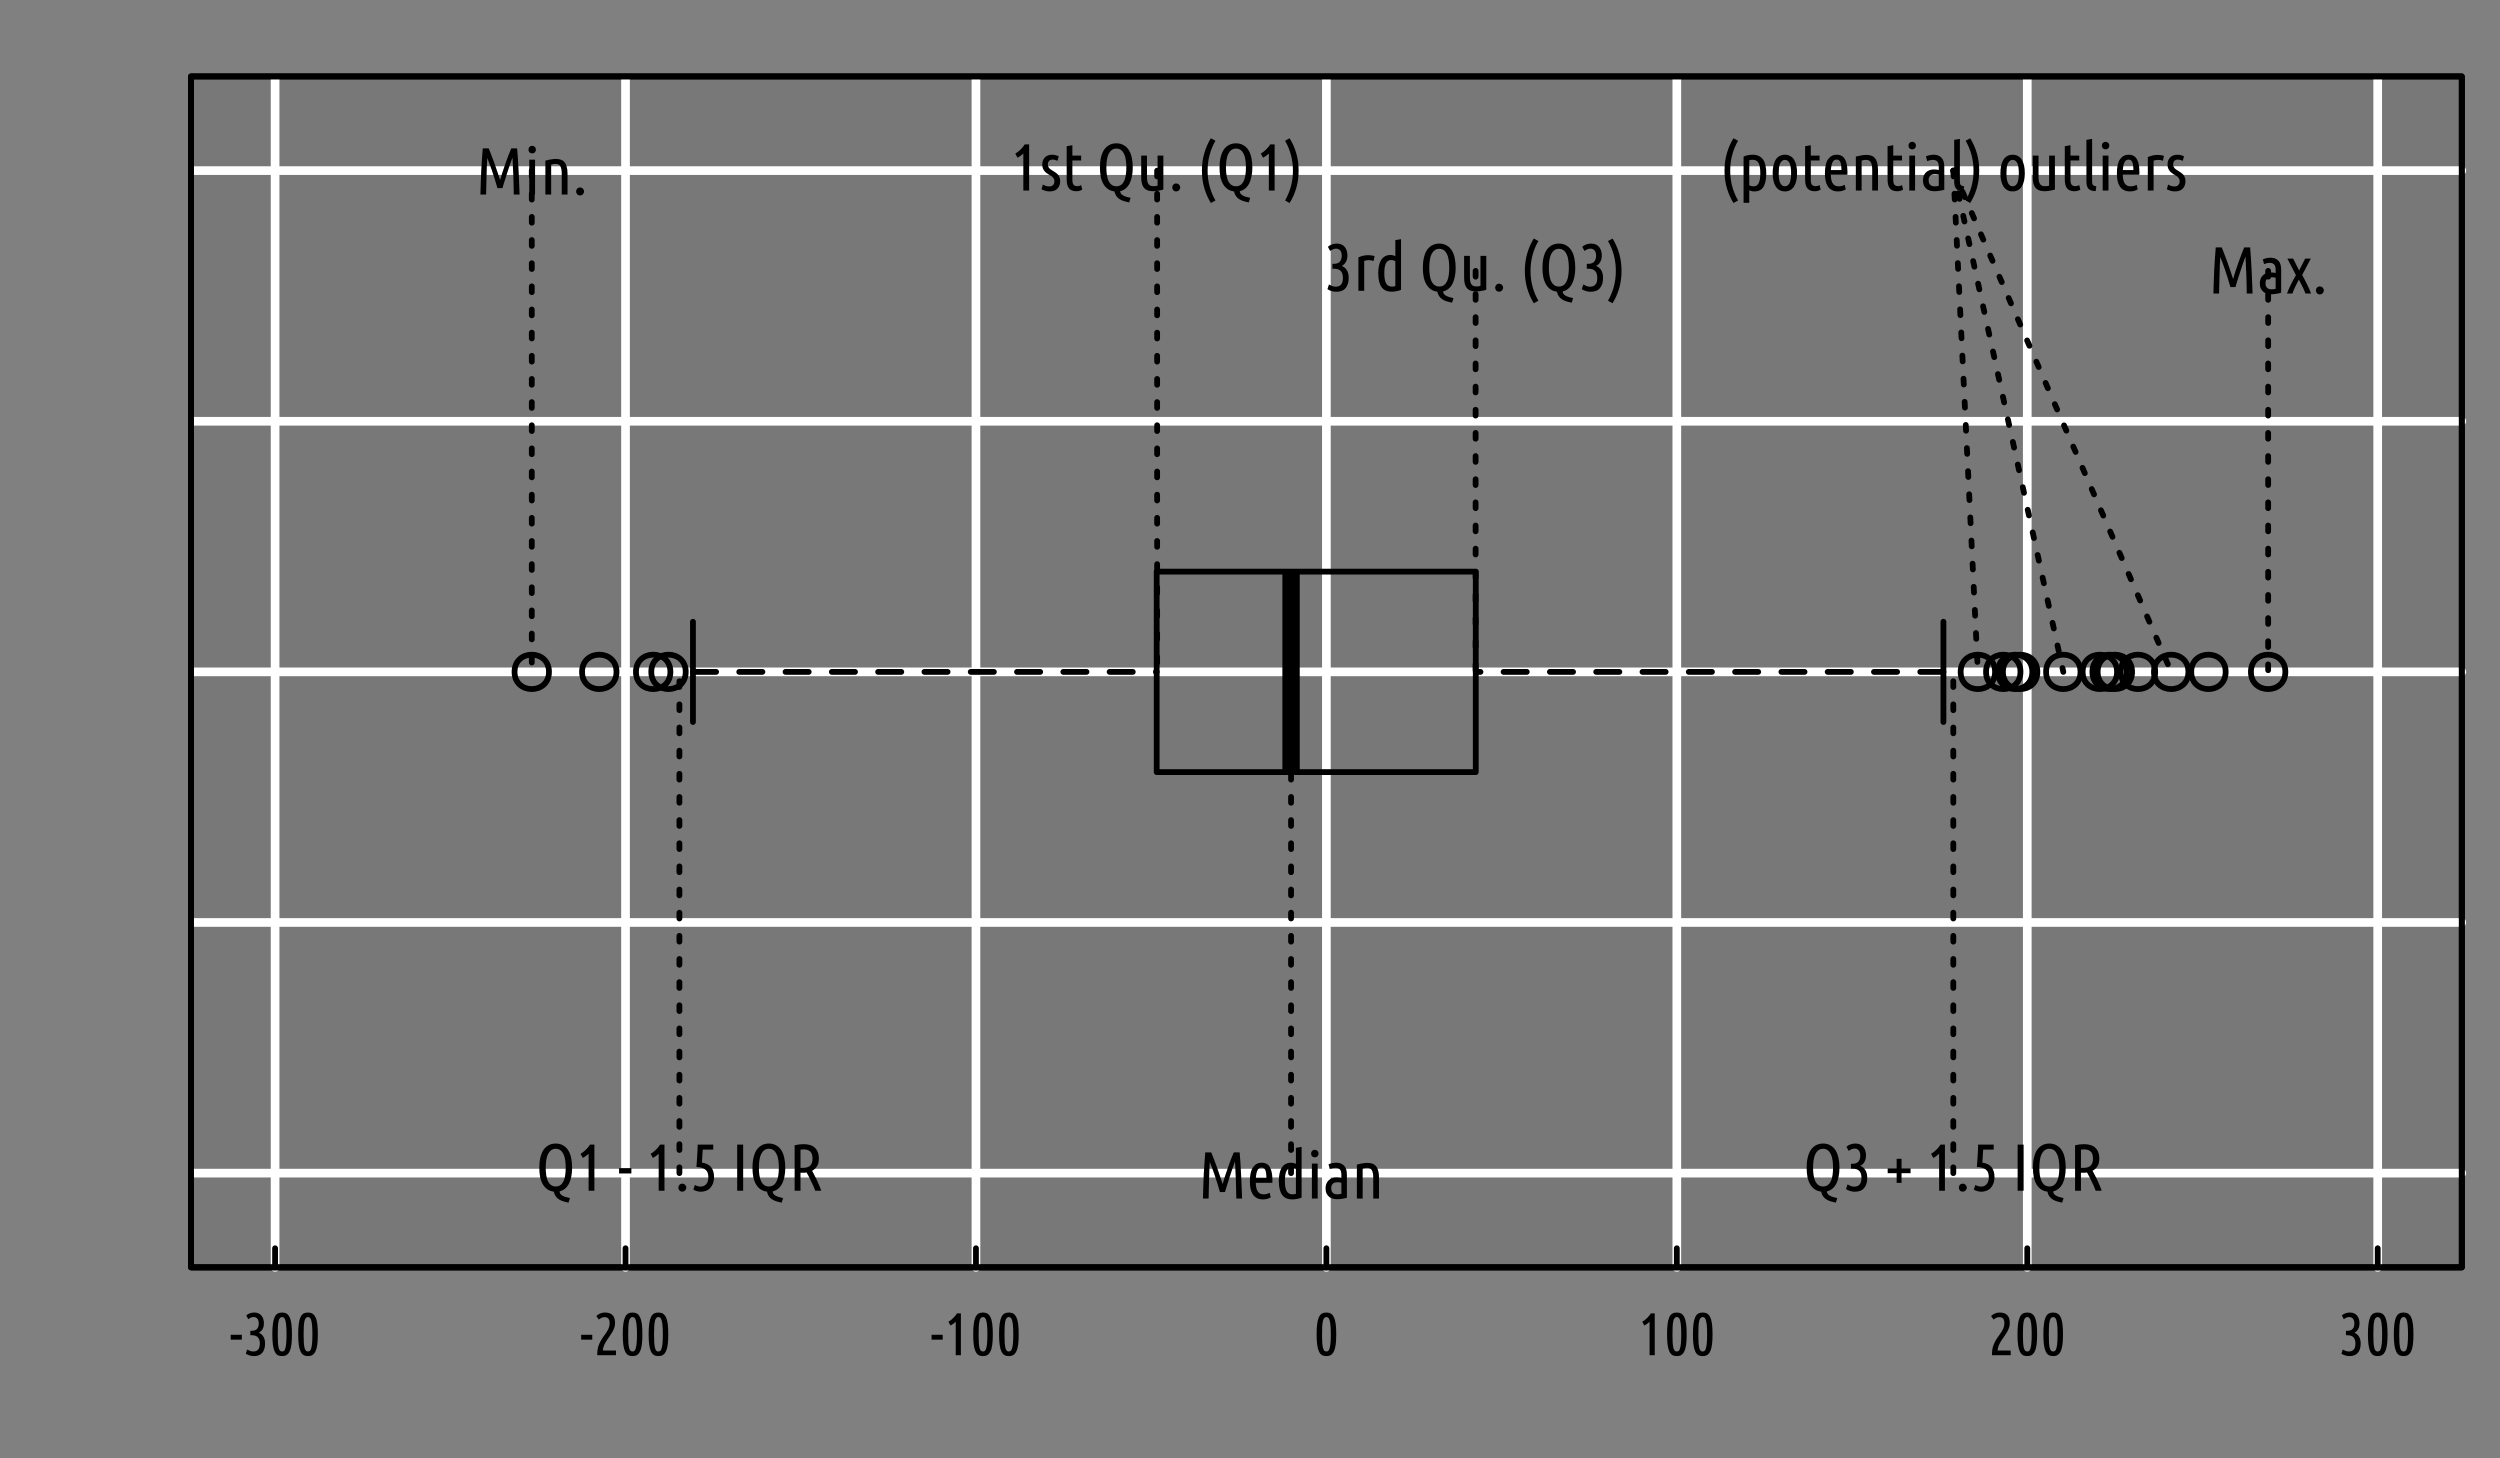 <?xml version="1.0" encoding="UTF-8"?>
<svg xmlns="http://www.w3.org/2000/svg" xmlns:xlink="http://www.w3.org/1999/xlink" width="432pt" height="252pt" viewBox="0 0 432 252" version="1.1">
<rect x="0" y="0" width="432" height="252" fill="#808080" stroke="none"/>
<defs>
<g>
<symbol overflow="visible" id="glyph0-0">
<path style="stroke:none;" d="M 0.516 0 L 0.516 -7.812 L 4.688 -7.812 L 4.688 0 Z M 4.156 -0.516 L 4.156 -7.281 L 1.047 -7.281 L 1.047 -0.516 Z M 4.156 -0.516 "/>
</symbol>
<symbol overflow="visible" id="glyph0-1">
<path style="stroke:none;" d="M 0.25 -3.531 L 2.172 -3.531 L 2.172 -2.688 L 0.25 -2.688 Z M 0.25 -3.531 "/>
</symbol>
<symbol overflow="visible" id="glyph0-2">
<path style="stroke:none;" d="M 2.672 -3.875 C 3.016 -3.75 3.281 -3.531 3.469 -3.219 C 3.664 -2.906 3.766 -2.5 3.766 -2 C 3.766 -1.332 3.602 -0.805 3.281 -0.422 C 2.957 -0.035 2.473 0.156 1.828 0.156 C 1.566 0.156 1.312 0.113 1.062 0.031 C 0.82 -0.039 0.613 -0.141 0.438 -0.266 L 0.672 -0.984 C 0.836 -0.891 1.008 -0.805 1.188 -0.734 C 1.363 -0.672 1.547 -0.641 1.734 -0.641 C 2.086 -0.641 2.363 -0.75 2.562 -0.969 C 2.758 -1.188 2.859 -1.535 2.859 -2.016 C 2.859 -2.484 2.75 -2.836 2.531 -3.078 C 2.312 -3.328 1.961 -3.453 1.484 -3.453 L 1.219 -3.453 L 1.219 -4.219 L 1.453 -4.219 C 1.867 -4.219 2.176 -4.328 2.375 -4.547 C 2.57 -4.766 2.672 -5.07 2.672 -5.469 C 2.672 -5.844 2.594 -6.125 2.438 -6.312 C 2.281 -6.5 2.066 -6.594 1.797 -6.594 C 1.617 -6.594 1.445 -6.555 1.281 -6.484 C 1.125 -6.41 0.984 -6.32 0.859 -6.219 L 0.516 -6.875 C 0.691 -7.039 0.898 -7.164 1.141 -7.25 C 1.391 -7.332 1.641 -7.375 1.891 -7.375 C 2.422 -7.375 2.832 -7.203 3.125 -6.859 C 3.414 -6.523 3.562 -6.078 3.562 -5.516 C 3.562 -5.117 3.484 -4.781 3.328 -4.5 C 3.172 -4.227 2.953 -4.02 2.672 -3.875 Z M 2.672 -3.875 "/>
</symbol>
<symbol overflow="visible" id="glyph0-3">
<path style="stroke:none;" d="M 0.547 -3.609 C 0.547 -4.316 0.578 -4.91 0.641 -5.391 C 0.703 -5.879 0.801 -6.27 0.938 -6.562 C 1.07 -6.852 1.242 -7.062 1.453 -7.188 C 1.672 -7.312 1.93 -7.375 2.234 -7.375 C 2.535 -7.375 2.789 -7.312 3 -7.188 C 3.219 -7.062 3.395 -6.852 3.531 -6.562 C 3.676 -6.27 3.781 -5.879 3.844 -5.391 C 3.906 -4.91 3.938 -4.316 3.938 -3.609 C 3.938 -2.898 3.906 -2.305 3.844 -1.828 C 3.781 -1.348 3.676 -0.961 3.531 -0.672 C 3.395 -0.379 3.219 -0.164 3 -0.031 C 2.789 0.094 2.535 0.156 2.234 0.156 C 1.93 0.156 1.672 0.094 1.453 -0.031 C 1.242 -0.164 1.07 -0.379 0.938 -0.672 C 0.801 -0.961 0.703 -1.348 0.641 -1.828 C 0.578 -2.305 0.547 -2.898 0.547 -3.609 Z M 3 -3.609 C 3 -4.18 2.984 -4.656 2.953 -5.031 C 2.922 -5.414 2.875 -5.723 2.812 -5.953 C 2.758 -6.18 2.688 -6.344 2.594 -6.438 C 2.5 -6.539 2.379 -6.594 2.234 -6.594 C 2.098 -6.594 1.977 -6.539 1.875 -6.438 C 1.781 -6.344 1.703 -6.18 1.641 -5.953 C 1.586 -5.723 1.547 -5.414 1.516 -5.031 C 1.492 -4.656 1.484 -4.18 1.484 -3.609 C 1.484 -3.035 1.492 -2.555 1.516 -2.172 C 1.547 -1.797 1.586 -1.492 1.641 -1.266 C 1.703 -1.035 1.781 -0.875 1.875 -0.781 C 1.977 -0.688 2.098 -0.641 2.234 -0.641 C 2.379 -0.641 2.5 -0.688 2.594 -0.781 C 2.688 -0.875 2.758 -1.035 2.812 -1.266 C 2.875 -1.492 2.922 -1.797 2.953 -2.172 C 2.984 -2.555 3 -3.035 3 -3.609 Z M 3 -3.609 "/>
</symbol>
<symbol overflow="visible" id="glyph0-4">
<path style="stroke:none;" d="M 0.453 -6.766 C 0.867 -7.172 1.367 -7.375 1.953 -7.375 C 2.516 -7.375 2.941 -7.227 3.234 -6.938 C 3.535 -6.645 3.688 -6.188 3.688 -5.562 C 3.688 -5.27 3.641 -4.988 3.547 -4.719 C 3.453 -4.457 3.332 -4.203 3.188 -3.953 C 3.039 -3.711 2.879 -3.469 2.703 -3.219 C 2.535 -2.977 2.367 -2.734 2.203 -2.484 C 2.047 -2.234 1.906 -1.969 1.781 -1.688 C 1.664 -1.414 1.598 -1.125 1.578 -0.812 L 3.844 -0.812 L 3.844 0 L 0.609 0 L 0.609 -0.203 C 0.609 -0.66 0.66 -1.07 0.766 -1.438 C 0.879 -1.801 1.016 -2.125 1.172 -2.406 C 1.328 -2.695 1.5 -2.969 1.688 -3.219 C 1.875 -3.469 2.047 -3.711 2.203 -3.953 C 2.359 -4.191 2.488 -4.438 2.594 -4.688 C 2.695 -4.945 2.75 -5.227 2.75 -5.531 C 2.75 -5.906 2.676 -6.172 2.531 -6.328 C 2.395 -6.492 2.18 -6.578 1.891 -6.578 C 1.68 -6.578 1.492 -6.535 1.328 -6.453 C 1.172 -6.379 1.023 -6.281 0.891 -6.156 Z M 0.453 -6.766 "/>
</symbol>
<symbol overflow="visible" id="glyph0-5">
<path style="stroke:none;" d="M 0.734 -5.781 C 0.859 -5.852 0.992 -5.941 1.141 -6.047 C 1.285 -6.16 1.422 -6.281 1.547 -6.406 C 1.68 -6.539 1.805 -6.676 1.922 -6.812 C 2.035 -6.945 2.129 -7.082 2.203 -7.219 L 2.891 -7.219 L 2.891 0 L 2 0 L 2 -5.797 C 1.883 -5.672 1.75 -5.551 1.594 -5.438 C 1.438 -5.332 1.27 -5.227 1.094 -5.125 Z M 0.734 -5.781 "/>
</symbol>
<symbol overflow="visible" id="glyph1-0">
<path style="stroke:none;" d="M 0.578 0 L 0.578 -8.625 L 5.172 -8.625 L 5.172 0 Z M 4.594 -0.578 L 4.594 -8.047 L 1.156 -8.047 L 1.156 -0.578 Z M 4.594 -0.578 "/>
</symbol>
<symbol overflow="visible" id="glyph1-1">
<path style="stroke:none;" d="M 3.734 -1.109 C 3.578 -1.66 3.422 -2.188 3.266 -2.688 C 3.109 -3.195 2.953 -3.676 2.797 -4.125 C 2.648 -4.57 2.504 -4.977 2.359 -5.344 C 2.223 -5.719 2.098 -6.039 1.984 -6.312 C 1.953 -5.875 1.926 -5.391 1.906 -4.859 C 1.895 -4.336 1.879 -3.801 1.859 -3.25 C 1.836 -2.695 1.82 -2.145 1.812 -1.594 C 1.801 -1.039 1.789 -0.508 1.781 0 L 0.797 0 C 0.816 -0.688 0.836 -1.379 0.859 -2.078 C 0.879 -2.785 0.906 -3.477 0.938 -4.156 C 0.977 -4.832 1.02 -5.492 1.062 -6.141 C 1.102 -6.785 1.148 -7.395 1.203 -7.969 L 2.234 -7.969 C 2.367 -7.633 2.523 -7.238 2.703 -6.781 C 2.879 -6.332 3.055 -5.859 3.234 -5.359 C 3.41 -4.859 3.582 -4.359 3.75 -3.859 C 3.926 -3.359 4.078 -2.906 4.203 -2.5 C 4.316 -2.906 4.453 -3.359 4.609 -3.859 C 4.773 -4.359 4.945 -4.859 5.125 -5.359 C 5.301 -5.859 5.473 -6.332 5.641 -6.781 C 5.816 -7.238 5.977 -7.633 6.125 -7.969 L 7.141 -7.969 C 7.191 -7.395 7.238 -6.785 7.281 -6.141 C 7.32 -5.492 7.359 -4.832 7.391 -4.156 C 7.43 -3.477 7.461 -2.785 7.484 -2.078 C 7.504 -1.379 7.531 -0.688 7.562 0 L 6.562 0 C 6.551 -0.508 6.539 -1.039 6.531 -1.594 C 6.52 -2.156 6.504 -2.719 6.484 -3.281 C 6.461 -3.844 6.438 -4.391 6.406 -4.922 C 6.383 -5.461 6.363 -5.953 6.344 -6.391 C 6.27 -6.203 6.18 -5.961 6.078 -5.672 C 5.973 -5.391 5.863 -5.078 5.75 -4.734 C 5.645 -4.398 5.531 -4.051 5.406 -3.688 C 5.289 -3.332 5.18 -2.988 5.078 -2.656 C 4.973 -2.332 4.879 -2.035 4.797 -1.766 C 4.723 -1.492 4.66 -1.273 4.609 -1.109 Z M 3.734 -1.109 "/>
</symbol>
<symbol overflow="visible" id="glyph1-2">
<path style="stroke:none;" d="M 1.578 -2.719 C 1.586 -2.426 1.613 -2.16 1.656 -1.922 C 1.695 -1.68 1.77 -1.473 1.875 -1.297 C 1.977 -1.117 2.113 -0.977 2.281 -0.875 C 2.457 -0.77 2.68 -0.719 2.953 -0.719 C 3.172 -0.719 3.375 -0.75 3.562 -0.812 C 3.758 -0.883 3.898 -0.941 3.984 -0.984 L 4.156 -0.203 C 4.062 -0.129 3.895 -0.051 3.656 0.031 C 3.426 0.113 3.148 0.156 2.828 0.156 C 2.41 0.156 2.055 0.078 1.766 -0.078 C 1.473 -0.234 1.238 -0.445 1.062 -0.719 C 0.883 -1 0.754 -1.328 0.672 -1.703 C 0.598 -2.086 0.562 -2.516 0.562 -2.984 C 0.562 -4.086 0.742 -4.895 1.109 -5.406 C 1.484 -5.926 1.973 -6.188 2.578 -6.188 C 3.254 -6.188 3.734 -5.926 4.016 -5.406 C 4.305 -4.895 4.453 -4.176 4.453 -3.25 C 4.453 -3.164 4.453 -3.078 4.453 -2.984 C 4.453 -2.898 4.445 -2.812 4.438 -2.719 Z M 2.578 -5.344 C 2.242 -5.344 2.004 -5.176 1.859 -4.844 C 1.711 -4.52 1.625 -4.082 1.594 -3.531 L 3.422 -3.531 C 3.422 -4.094 3.363 -4.535 3.25 -4.859 C 3.133 -5.18 2.91 -5.344 2.578 -5.344 Z M 2.578 -5.344 "/>
</symbol>
<symbol overflow="visible" id="glyph1-3">
<path style="stroke:none;" d="M 3.5 -5.125 C 3.27 -5.25 3.031 -5.312 2.781 -5.312 C 2.594 -5.312 2.426 -5.27 2.281 -5.188 C 2.133 -5.113 2.008 -4.988 1.906 -4.812 C 1.801 -4.633 1.723 -4.398 1.672 -4.109 C 1.617 -3.828 1.594 -3.469 1.594 -3.031 C 1.594 -2.207 1.703 -1.613 1.922 -1.25 C 2.141 -0.895 2.469 -0.719 2.906 -0.719 C 2.988 -0.719 3.078 -0.723 3.172 -0.734 C 3.273 -0.754 3.383 -0.781 3.5 -0.812 Z M 3.5 -8.75 L 4.484 -8.922 L 4.484 -0.156 C 4.266 -0.062 4.016 0.008 3.734 0.062 C 3.461 0.125 3.188 0.156 2.906 0.156 C 2.082 0.156 1.484 -0.109 1.109 -0.641 C 0.734 -1.172 0.547 -1.969 0.547 -3.031 C 0.547 -3.52 0.586 -3.957 0.672 -4.344 C 0.754 -4.727 0.879 -5.055 1.047 -5.328 C 1.223 -5.598 1.441 -5.805 1.703 -5.953 C 1.973 -6.109 2.297 -6.188 2.672 -6.188 C 2.848 -6.188 3 -6.164 3.125 -6.125 C 3.25 -6.094 3.375 -6.047 3.5 -5.984 Z M 3.5 -8.75 "/>
</symbol>
<symbol overflow="visible" id="glyph1-4">
<path style="stroke:none;" d="M 1.891 0 L 0.891 0 L 0.891 -6.031 L 1.891 -6.031 Z M 1.391 -7.109 C 1.211 -7.109 1.062 -7.164 0.938 -7.281 C 0.812 -7.406 0.75 -7.566 0.75 -7.766 C 0.75 -7.961 0.812 -8.117 0.938 -8.234 C 1.062 -8.359 1.211 -8.422 1.391 -8.422 C 1.566 -8.422 1.719 -8.359 1.844 -8.234 C 1.969 -8.117 2.031 -7.961 2.031 -7.766 C 2.031 -7.566 1.969 -7.406 1.844 -7.281 C 1.719 -7.164 1.566 -7.109 1.391 -7.109 Z M 1.391 -7.109 "/>
</symbol>
<symbol overflow="visible" id="glyph1-5">
<path style="stroke:none;" d="M 0.984 -5.906 C 1.18 -5.988 1.391 -6.055 1.609 -6.109 C 1.836 -6.16 2.082 -6.188 2.344 -6.188 C 2.883 -6.188 3.32 -6.02 3.656 -5.688 C 3.988 -5.352 4.156 -4.832 4.156 -4.125 L 4.156 -0.125 C 3.883 -0.051 3.602 0.004 3.312 0.047 C 3.031 0.098 2.75 0.125 2.469 0.125 C 2.195 0.125 1.938 0.086 1.688 0.016 C 1.445 -0.047 1.238 -0.156 1.062 -0.312 C 0.883 -0.469 0.738 -0.66 0.625 -0.891 C 0.52 -1.117 0.469 -1.406 0.469 -1.75 C 0.469 -2.062 0.516 -2.332 0.609 -2.562 C 0.711 -2.801 0.848 -3 1.016 -3.156 C 1.18 -3.312 1.379 -3.43 1.609 -3.516 C 1.836 -3.598 2.086 -3.641 2.359 -3.641 C 2.609 -3.641 2.891 -3.609 3.203 -3.547 L 3.203 -4.094 C 3.203 -4.539 3.113 -4.852 2.938 -5.031 C 2.758 -5.207 2.516 -5.297 2.203 -5.297 C 2.023 -5.297 1.852 -5.273 1.688 -5.234 C 1.531 -5.203 1.367 -5.148 1.203 -5.078 Z M 1.453 -1.766 C 1.453 -1.41 1.547 -1.145 1.734 -0.969 C 1.922 -0.801 2.18 -0.719 2.516 -0.719 C 2.723 -0.719 2.953 -0.75 3.203 -0.812 L 3.203 -2.719 C 2.973 -2.781 2.742 -2.812 2.516 -2.812 C 2.367 -2.812 2.227 -2.797 2.094 -2.766 C 1.969 -2.734 1.859 -2.676 1.766 -2.594 C 1.672 -2.508 1.594 -2.398 1.531 -2.266 C 1.477 -2.129 1.453 -1.961 1.453 -1.766 Z M 1.453 -1.766 "/>
</symbol>
<symbol overflow="visible" id="glyph1-6">
<path style="stroke:none;" d="M 0.891 -5.859 C 1.18 -5.941 1.488 -6.008 1.812 -6.062 C 2.145 -6.125 2.445 -6.156 2.719 -6.156 C 3.02 -6.156 3.289 -6.113 3.531 -6.031 C 3.781 -5.957 3.988 -5.82 4.156 -5.625 C 4.332 -5.438 4.469 -5.18 4.562 -4.859 C 4.664 -4.535 4.719 -4.129 4.719 -3.641 L 4.719 0 L 3.719 0 L 3.719 -3.562 C 3.719 -4.164 3.641 -4.602 3.484 -4.875 C 3.336 -5.156 3.055 -5.297 2.641 -5.297 C 2.41 -5.297 2.16 -5.254 1.891 -5.172 L 1.891 0 L 0.891 0 Z M 0.891 -5.859 "/>
</symbol>
<symbol overflow="visible" id="glyph1-7">
<path style="stroke:none;" d="M 0.812 -6.375 C 0.957 -6.469 1.109 -6.57 1.266 -6.688 C 1.422 -6.812 1.57 -6.941 1.719 -7.078 C 1.863 -7.223 2 -7.367 2.125 -7.516 C 2.25 -7.672 2.352 -7.82 2.438 -7.969 L 3.203 -7.969 L 3.203 0 L 2.203 0 L 2.203 -6.406 C 2.078 -6.27 1.926 -6.141 1.75 -6.016 C 1.582 -5.891 1.398 -5.773 1.203 -5.672 Z M 0.812 -6.375 "/>
</symbol>
<symbol overflow="visible" id="glyph1-8">
<path style="stroke:none;" d="M 1.734 -0.703 C 2.023 -0.703 2.242 -0.785 2.391 -0.953 C 2.547 -1.117 2.625 -1.332 2.625 -1.594 C 2.625 -1.758 2.594 -1.898 2.531 -2.016 C 2.469 -2.141 2.383 -2.25 2.281 -2.344 C 2.188 -2.438 2.07 -2.52 1.938 -2.594 C 1.812 -2.664 1.68 -2.742 1.547 -2.828 C 1.422 -2.898 1.297 -2.988 1.172 -3.094 C 1.047 -3.195 0.938 -3.316 0.844 -3.453 C 0.75 -3.586 0.672 -3.738 0.609 -3.906 C 0.555 -4.082 0.531 -4.285 0.531 -4.516 C 0.531 -5.016 0.68 -5.414 0.984 -5.719 C 1.297 -6.031 1.719 -6.188 2.25 -6.188 C 2.477 -6.188 2.691 -6.156 2.891 -6.094 C 3.086 -6.039 3.25 -5.977 3.375 -5.906 L 3.156 -5.125 C 3.02 -5.195 2.883 -5.25 2.75 -5.281 C 2.613 -5.32 2.461 -5.344 2.297 -5.344 C 2.055 -5.344 1.863 -5.27 1.719 -5.125 C 1.57 -4.988 1.5 -4.785 1.5 -4.516 C 1.5 -4.367 1.523 -4.238 1.578 -4.125 C 1.629 -4.008 1.695 -3.906 1.781 -3.812 C 1.875 -3.727 1.973 -3.648 2.078 -3.578 C 2.191 -3.504 2.312 -3.43 2.438 -3.359 C 2.582 -3.273 2.723 -3.18 2.859 -3.078 C 3.004 -2.984 3.133 -2.867 3.25 -2.734 C 3.363 -2.598 3.453 -2.438 3.516 -2.25 C 3.586 -2.07 3.625 -1.859 3.625 -1.609 C 3.625 -1.078 3.469 -0.648 3.156 -0.328 C 2.844 -0.004 2.391 0.156 1.797 0.156 C 1.484 0.156 1.203 0.109 0.953 0.016 C 0.711 -0.066 0.531 -0.141 0.406 -0.203 L 0.625 -1.031 C 0.738 -0.969 0.891 -0.895 1.078 -0.812 C 1.273 -0.738 1.492 -0.703 1.734 -0.703 Z M 1.734 -0.703 "/>
</symbol>
<symbol overflow="visible" id="glyph1-9">
<path style="stroke:none;" d="M 1.812 -6.031 L 3.328 -6.031 L 3.328 -5.188 L 1.812 -5.188 L 1.812 -1.859 C 1.812 -1.441 1.883 -1.148 2.031 -0.984 C 2.188 -0.828 2.391 -0.75 2.641 -0.75 C 2.773 -0.75 2.898 -0.766 3.016 -0.797 C 3.141 -0.836 3.242 -0.883 3.328 -0.938 L 3.516 -0.156 C 3.203 0.031 2.867 0.125 2.516 0.125 C 1.953 0.125 1.531 -0.031 1.25 -0.344 C 0.969 -0.664 0.828 -1.195 0.828 -1.938 L 0.828 -7.656 L 1.812 -7.828 Z M 1.812 -6.031 "/>
</symbol>
<symbol overflow="visible" id="glyph1-10">
<path style="stroke:none;" d=""/>
</symbol>
<symbol overflow="visible" id="glyph1-11">
<path style="stroke:none;" d="M 6.312 -3.984 C 6.312 -3.43 6.266 -2.926 6.172 -2.469 C 6.086 -2.008 5.957 -1.602 5.781 -1.25 C 5.602 -0.895 5.375 -0.598 5.094 -0.359 C 4.82 -0.129 4.504 0.023 4.141 0.109 C 4.148 0.43 4.32 0.68 4.656 0.859 C 4.988 1.035 5.414 1.172 5.938 1.266 L 5.688 2.062 C 5.383 2 5.094 1.926 4.812 1.844 C 4.531 1.758 4.273 1.645 4.047 1.5 C 3.828 1.363 3.641 1.188 3.484 0.969 C 3.328 0.758 3.211 0.488 3.141 0.156 C 2.711 0.102 2.344 -0.031 2.031 -0.25 C 1.719 -0.469 1.457 -0.754 1.25 -1.109 C 1.039 -1.473 0.883 -1.895 0.781 -2.375 C 0.688 -2.863 0.641 -3.398 0.641 -3.984 C 0.641 -4.598 0.695 -5.16 0.812 -5.672 C 0.926 -6.191 1.098 -6.633 1.328 -7 C 1.566 -7.363 1.863 -7.645 2.219 -7.844 C 2.582 -8.051 3.004 -8.156 3.484 -8.156 C 3.961 -8.156 4.379 -8.051 4.734 -7.844 C 5.098 -7.645 5.395 -7.363 5.625 -7 C 5.863 -6.633 6.035 -6.191 6.141 -5.672 C 6.254 -5.16 6.312 -4.598 6.312 -3.984 Z M 5.203 -3.984 C 5.203 -4.461 5.172 -4.898 5.109 -5.297 C 5.055 -5.703 4.957 -6.047 4.812 -6.328 C 4.676 -6.617 4.5 -6.844 4.281 -7 C 4.062 -7.164 3.797 -7.25 3.484 -7.25 C 3.172 -7.25 2.906 -7.164 2.688 -7 C 2.469 -6.844 2.285 -6.617 2.141 -6.328 C 2.004 -6.047 1.906 -5.703 1.844 -5.297 C 1.781 -4.898 1.75 -4.461 1.75 -3.984 C 1.75 -3.492 1.781 -3.051 1.844 -2.656 C 1.906 -2.258 2.004 -1.914 2.141 -1.625 C 2.285 -1.344 2.469 -1.125 2.688 -0.969 C 2.906 -0.812 3.172 -0.734 3.484 -0.734 C 3.797 -0.734 4.062 -0.812 4.281 -0.969 C 4.5 -1.125 4.676 -1.344 4.812 -1.625 C 4.957 -1.914 5.055 -2.258 5.109 -2.656 C 5.172 -3.051 5.203 -3.492 5.203 -3.984 Z M 5.203 -3.984 "/>
</symbol>
<symbol overflow="visible" id="glyph1-12">
<path style="stroke:none;" d="M 4.641 -0.172 C 4.535 -0.129 4.41 -0.094 4.266 -0.062 C 4.129 -0.031 3.984 -0.004 3.828 0.016 C 3.672 0.047 3.508 0.07 3.344 0.094 C 3.188 0.113 3.047 0.125 2.922 0.125 C 2.609 0.125 2.32 0.086 2.062 0.016 C 1.801 -0.055 1.578 -0.18 1.391 -0.359 C 1.203 -0.547 1.055 -0.797 0.953 -1.109 C 0.859 -1.43 0.812 -1.836 0.812 -2.328 L 0.812 -6.031 L 1.812 -6.031 L 1.812 -2.359 C 1.812 -1.766 1.898 -1.348 2.078 -1.109 C 2.254 -0.867 2.523 -0.75 2.891 -0.75 C 3.016 -0.75 3.141 -0.754 3.266 -0.766 C 3.391 -0.773 3.516 -0.801 3.641 -0.844 L 3.641 -6.031 L 4.641 -6.031 Z M 4.641 -0.172 "/>
</symbol>
<symbol overflow="visible" id="glyph1-13">
<path style="stroke:none;" d="M 2.031 -0.531 C 2.031 -0.352 1.961 -0.191 1.828 -0.047 C 1.703 0.086 1.535 0.156 1.328 0.156 C 1.129 0.156 0.969 0.086 0.844 -0.047 C 0.719 -0.191 0.656 -0.352 0.656 -0.531 C 0.656 -0.719 0.719 -0.879 0.844 -1.016 C 0.969 -1.148 1.129 -1.219 1.328 -1.219 C 1.535 -1.219 1.703 -1.148 1.828 -1.016 C 1.961 -0.879 2.031 -0.719 2.031 -0.531 Z M 2.031 -0.531 "/>
</symbol>
<symbol overflow="visible" id="glyph1-14">
<path style="stroke:none;" d="M 1.859 -3.438 C 1.859 -2.457 1.977 -1.535 2.219 -0.672 C 2.457 0.191 2.789 0.988 3.219 1.719 L 2.422 2.156 C 1.953 1.406 1.578 0.562 1.297 -0.375 C 1.016 -1.32 0.875 -2.344 0.875 -3.438 C 0.875 -4.531 1.016 -5.547 1.297 -6.484 C 1.578 -7.43 1.953 -8.281 2.422 -9.031 L 3.219 -8.594 C 2.789 -7.875 2.457 -7.078 2.219 -6.203 C 1.977 -5.336 1.859 -4.414 1.859 -3.438 Z M 1.859 -3.438 "/>
</symbol>
<symbol overflow="visible" id="glyph1-15">
<path style="stroke:none;" d="M 1.422 -3.438 C 1.422 -4.414 1.301 -5.336 1.062 -6.203 C 0.82 -7.078 0.488 -7.875 0.062 -8.594 L 0.844 -9.031 C 1.32 -8.281 1.703 -7.43 1.984 -6.484 C 2.266 -5.547 2.406 -4.531 2.406 -3.438 C 2.406 -2.344 2.266 -1.32 1.984 -0.375 C 1.703 0.562 1.32 1.406 0.844 2.156 L 0.062 1.719 C 0.488 0.988 0.82 0.191 1.062 -0.672 C 1.301 -1.535 1.422 -2.457 1.422 -3.438 Z M 1.422 -3.438 "/>
</symbol>
<symbol overflow="visible" id="glyph1-16">
<path style="stroke:none;" d="M 2.953 -4.297 C 3.336 -4.148 3.633 -3.898 3.844 -3.547 C 4.051 -3.203 4.156 -2.754 4.156 -2.203 C 4.156 -1.473 3.977 -0.895 3.625 -0.469 C 3.27 -0.039 2.734 0.172 2.016 0.172 C 1.734 0.172 1.457 0.129 1.188 0.047 C 0.914 -0.035 0.68 -0.145 0.484 -0.281 L 0.75 -1.094 C 0.926 -0.988 1.109 -0.895 1.297 -0.812 C 1.492 -0.738 1.703 -0.703 1.922 -0.703 C 2.305 -0.703 2.609 -0.82 2.828 -1.062 C 3.047 -1.301 3.156 -1.688 3.156 -2.219 C 3.156 -2.75 3.035 -3.145 2.797 -3.406 C 2.555 -3.676 2.172 -3.812 1.641 -3.812 L 1.344 -3.812 L 1.344 -4.656 L 1.594 -4.656 C 2.051 -4.656 2.391 -4.773 2.609 -5.016 C 2.836 -5.266 2.953 -5.609 2.953 -6.047 C 2.953 -6.461 2.863 -6.77 2.688 -6.969 C 2.508 -7.176 2.273 -7.281 1.984 -7.281 C 1.785 -7.281 1.598 -7.238 1.422 -7.156 C 1.242 -7.082 1.086 -6.988 0.953 -6.875 L 0.562 -7.594 C 0.758 -7.781 0.992 -7.922 1.266 -8.016 C 1.535 -8.109 1.805 -8.156 2.078 -8.156 C 2.68 -8.156 3.141 -7.969 3.453 -7.594 C 3.773 -7.219 3.938 -6.719 3.938 -6.094 C 3.938 -5.656 3.848 -5.285 3.672 -4.984 C 3.504 -4.68 3.266 -4.453 2.953 -4.297 Z M 2.953 -4.297 "/>
</symbol>
<symbol overflow="visible" id="glyph1-17">
<path style="stroke:none;" d="M 3.5 -5.141 C 3.258 -5.242 2.984 -5.297 2.672 -5.297 C 2.391 -5.297 2.129 -5.25 1.891 -5.156 L 1.891 0 L 0.891 0 L 0.891 -5.766 C 1.117 -5.879 1.375 -5.973 1.656 -6.047 C 1.945 -6.117 2.266 -6.156 2.609 -6.156 C 2.797 -6.156 2.977 -6.141 3.156 -6.109 C 3.344 -6.086 3.52 -6.047 3.688 -5.984 Z M 3.5 -5.141 "/>
</symbol>
<symbol overflow="visible" id="glyph1-18">
<path style="stroke:none;" d="M 2.797 -3.203 C 2.922 -2.961 3.055 -2.707 3.203 -2.438 C 3.348 -2.164 3.488 -1.891 3.625 -1.609 C 3.758 -1.336 3.891 -1.062 4.016 -0.781 C 4.141 -0.508 4.242 -0.25 4.328 0 L 3.359 0 C 3.203 -0.445 3.02 -0.867 2.812 -1.266 C 2.613 -1.672 2.414 -2.051 2.219 -2.406 C 2.031 -2.051 1.836 -1.672 1.641 -1.266 C 1.441 -0.867 1.266 -0.445 1.109 0 L 0.172 0 C 0.254 -0.25 0.359 -0.508 0.484 -0.781 C 0.609 -1.062 0.738 -1.336 0.875 -1.609 C 1.02 -1.891 1.16 -2.16 1.297 -2.422 C 1.441 -2.68 1.582 -2.93 1.719 -3.172 L 0.234 -6.031 L 1.234 -6.031 L 2.266 -3.984 L 3.312 -6.031 L 4.281 -6.031 Z M 2.797 -3.203 "/>
</symbol>
<symbol overflow="visible" id="glyph1-19">
<path style="stroke:none;" d="M 1.875 -0.906 C 2.094 -0.781 2.332 -0.719 2.594 -0.719 C 2.781 -0.719 2.945 -0.754 3.094 -0.828 C 3.238 -0.91 3.363 -1.039 3.469 -1.219 C 3.57 -1.395 3.648 -1.629 3.703 -1.922 C 3.754 -2.211 3.781 -2.57 3.781 -3 C 3.781 -3.832 3.676 -4.426 3.469 -4.781 C 3.258 -5.133 2.926 -5.312 2.469 -5.312 C 2.375 -5.312 2.273 -5.305 2.172 -5.297 C 2.078 -5.285 1.977 -5.266 1.875 -5.234 Z M 1.875 2.125 L 0.891 2.125 L 0.891 -5.875 C 1.098 -5.969 1.336 -6.039 1.609 -6.094 C 1.891 -6.156 2.172 -6.188 2.453 -6.188 C 2.867 -6.188 3.227 -6.113 3.531 -5.969 C 3.832 -5.82 4.078 -5.613 4.266 -5.344 C 4.453 -5.07 4.586 -4.738 4.672 -4.344 C 4.766 -3.945 4.812 -3.492 4.812 -2.984 C 4.812 -1.961 4.648 -1.18 4.328 -0.641 C 4.004 -0.109 3.473 0.156 2.734 0.156 C 2.555 0.156 2.398 0.133 2.266 0.094 C 2.129 0.062 2 0.016 1.875 -0.047 Z M 1.875 2.125 "/>
</symbol>
<symbol overflow="visible" id="glyph1-20">
<path style="stroke:none;" d="M 4.766 -3.016 C 4.766 -2.535 4.723 -2.102 4.641 -1.719 C 4.555 -1.332 4.426 -1 4.25 -0.719 C 4.082 -0.445 3.863 -0.234 3.594 -0.078 C 3.332 0.078 3.023 0.156 2.672 0.156 C 2.305 0.156 1.988 0.078 1.719 -0.078 C 1.457 -0.234 1.238 -0.445 1.062 -0.719 C 0.895 -1 0.766 -1.332 0.672 -1.719 C 0.586 -2.102 0.547 -2.535 0.547 -3.016 C 0.547 -3.484 0.586 -3.91 0.672 -4.297 C 0.766 -4.691 0.895 -5.031 1.062 -5.312 C 1.238 -5.594 1.457 -5.805 1.719 -5.953 C 1.988 -6.109 2.305 -6.188 2.672 -6.188 C 3.023 -6.188 3.332 -6.109 3.594 -5.953 C 3.863 -5.805 4.082 -5.594 4.25 -5.312 C 4.426 -5.031 4.555 -4.691 4.641 -4.297 C 4.723 -3.91 4.766 -3.484 4.766 -3.016 Z M 3.734 -3.016 C 3.734 -3.348 3.711 -3.656 3.672 -3.938 C 3.641 -4.219 3.582 -4.457 3.5 -4.656 C 3.414 -4.863 3.301 -5.02 3.156 -5.125 C 3.02 -5.238 2.859 -5.297 2.672 -5.297 C 2.473 -5.297 2.305 -5.238 2.172 -5.125 C 2.035 -5.02 1.922 -4.863 1.828 -4.656 C 1.742 -4.457 1.68 -4.219 1.641 -3.938 C 1.609 -3.656 1.594 -3.348 1.594 -3.016 C 1.594 -2.672 1.609 -2.359 1.641 -2.078 C 1.68 -1.805 1.742 -1.566 1.828 -1.359 C 1.922 -1.16 2.035 -1.004 2.172 -0.891 C 2.305 -0.785 2.473 -0.734 2.672 -0.734 C 2.859 -0.734 3.02 -0.785 3.156 -0.891 C 3.301 -1.004 3.414 -1.16 3.5 -1.359 C 3.582 -1.566 3.641 -1.805 3.672 -2.078 C 3.711 -2.359 3.734 -2.672 3.734 -3.016 Z M 3.734 -3.016 "/>
</symbol>
<symbol overflow="visible" id="glyph1-21">
<path style="stroke:none;" d="M 2.469 0.109 C 1.895 0.098 1.484 -0.035 1.234 -0.297 C 0.992 -0.566 0.875 -0.988 0.875 -1.562 L 0.875 -8.75 L 1.859 -8.922 L 1.859 -1.547 C 1.859 -1.273 1.91 -1.078 2.016 -0.953 C 2.129 -0.836 2.32 -0.758 2.594 -0.719 Z M 2.469 0.109 "/>
</symbol>
<symbol overflow="visible" id="glyph1-22">
<path style="stroke:none;" d="M 0.5 -3.859 L 2.047 -3.859 L 2.047 -5.516 L 2.891 -5.516 L 2.891 -3.859 L 4.453 -3.859 L 4.453 -3.031 L 2.891 -3.031 L 2.891 -1.359 L 2.047 -1.359 L 2.047 -3.031 L 0.5 -3.031 Z M 0.5 -3.859 "/>
</symbol>
<symbol overflow="visible" id="glyph1-23">
<path style="stroke:none;" d="M 2.203 -7.109 C 2.16 -6.555 2.129 -6.094 2.109 -5.719 C 2.098 -5.352 2.082 -5.066 2.062 -4.859 C 2.789 -4.754 3.32 -4.488 3.656 -4.062 C 3.988 -3.645 4.156 -3.078 4.156 -2.359 C 4.156 -1.953 4.098 -1.594 3.984 -1.281 C 3.867 -0.969 3.707 -0.703 3.5 -0.484 C 3.301 -0.266 3.062 -0.102 2.781 0 C 2.508 0.113 2.211 0.172 1.891 0.172 C 1.672 0.172 1.445 0.141 1.219 0.078 C 0.988 0.016 0.773 -0.07 0.578 -0.188 L 0.844 -1 C 1.176 -0.812 1.516 -0.719 1.859 -0.719 C 2.234 -0.719 2.547 -0.852 2.797 -1.125 C 3.047 -1.395 3.172 -1.805 3.172 -2.359 C 3.172 -2.961 3 -3.395 2.656 -3.656 C 2.32 -3.926 1.805 -4.078 1.109 -4.109 C 1.141 -4.492 1.164 -4.844 1.188 -5.156 C 1.219 -5.477 1.238 -5.789 1.25 -6.094 C 1.27 -6.395 1.285 -6.695 1.297 -7 C 1.305 -7.301 1.316 -7.625 1.328 -7.969 L 4.016 -7.969 L 4.016 -7.109 Z M 2.203 -7.109 "/>
</symbol>
<symbol overflow="visible" id="glyph1-24">
<path style="stroke:none;" d="M 0.969 -7.969 L 2 -7.969 L 2 0 L 0.969 0 Z M 0.969 -7.969 "/>
</symbol>
<symbol overflow="visible" id="glyph1-25">
<path style="stroke:none;" d="M 0.969 -7.859 C 1.5 -7.984 2.016 -8.047 2.516 -8.047 C 2.91 -8.047 3.27 -8 3.594 -7.906 C 3.914 -7.82 4.191 -7.676 4.422 -7.469 C 4.648 -7.27 4.828 -7.016 4.953 -6.703 C 5.086 -6.391 5.156 -6.008 5.156 -5.562 C 5.156 -5.008 5.047 -4.562 4.828 -4.219 C 4.617 -3.883 4.336 -3.629 3.984 -3.453 C 4.066 -3.297 4.18 -3.082 4.328 -2.812 C 4.473 -2.551 4.617 -2.258 4.766 -1.938 C 4.91 -1.625 5.055 -1.297 5.203 -0.953 C 5.348 -0.617 5.469 -0.301 5.562 0 L 4.531 0 C 4.445 -0.227 4.344 -0.488 4.219 -0.781 C 4.094 -1.07 3.957 -1.359 3.812 -1.641 C 3.676 -1.93 3.539 -2.207 3.406 -2.469 C 3.27 -2.738 3.145 -2.969 3.031 -3.156 C 2.914 -3.133 2.789 -3.117 2.656 -3.109 C 2.531 -3.109 2.398 -3.109 2.266 -3.109 L 1.984 -3.109 L 1.984 0 L 0.969 0 Z M 1.984 -3.953 L 2.422 -3.953 C 2.941 -3.953 3.344 -4.07 3.625 -4.312 C 3.914 -4.562 4.062 -4.977 4.062 -5.562 C 4.062 -5.863 4.023 -6.113 3.953 -6.312 C 3.879 -6.52 3.773 -6.68 3.641 -6.797 C 3.504 -6.922 3.344 -7.008 3.156 -7.062 C 2.969 -7.113 2.758 -7.141 2.531 -7.141 C 2.332 -7.141 2.148 -7.129 1.984 -7.109 Z M 1.984 -3.953 "/>
</symbol>
<symbol overflow="visible" id="glyph1-26">
<path style="stroke:none;" d="M 0.281 -3.906 L 2.406 -3.906 L 2.406 -2.984 L 0.281 -2.984 Z M 0.281 -3.906 "/>
</symbol>
</g>
<clipPath id="clip1">
  <path d="M 33 13.199 L 426 13.199 L 426 219 L 33 219 Z M 33 13.199 "/>
</clipPath>
<clipPath id="clip2">
  <path d="M 33 13.199 L 426 13.199 L 426 220 L 33 220 Z M 33 13.199 "/>
</clipPath>
<clipPath id="clip3">
  <path d="M 46 13.199 L 49 13.199 L 49 220 L 46 220 Z M 46 13.199 "/>
</clipPath>
<clipPath id="clip4">
  <path d="M 107 13.199 L 109 13.199 L 109 220 L 107 220 Z M 107 13.199 "/>
</clipPath>
<clipPath id="clip5">
  <path d="M 167 13.199 L 170 13.199 L 170 220 L 167 220 Z M 167 13.199 "/>
</clipPath>
<clipPath id="clip6">
  <path d="M 228 13.199 L 230 13.199 L 230 220 L 228 220 Z M 228 13.199 "/>
</clipPath>
<clipPath id="clip7">
  <path d="M 289 13.199 L 291 13.199 L 291 220 L 289 220 Z M 289 13.199 "/>
</clipPath>
<clipPath id="clip8">
  <path d="M 349 13.199 L 352 13.199 L 352 220 L 349 220 Z M 349 13.199 "/>
</clipPath>
<clipPath id="clip9">
  <path d="M 410 13.199 L 412 13.199 L 412 220 L 410 220 Z M 410 13.199 "/>
</clipPath>
<clipPath id="clip10">
  <path d="M 33 201 L 426.398 201 L 426.398 204 L 33 204 Z M 33 201 "/>
</clipPath>
<clipPath id="clip11">
  <path d="M 33 158 L 426.398 158 L 426.398 161 L 33 161 Z M 33 158 "/>
</clipPath>
<clipPath id="clip12">
  <path d="M 33 115 L 426.398 115 L 426.398 117 L 33 117 Z M 33 115 "/>
</clipPath>
<clipPath id="clip13">
  <path d="M 33 72 L 426.398 72 L 426.398 74 L 33 74 Z M 33 72 "/>
</clipPath>
<clipPath id="clip14">
  <path d="M 33 28 L 426.398 28 L 426.398 31 L 33 31 Z M 33 28 "/>
</clipPath>
</defs>
<g id="surface13">
<g clip-path="url(#clip1)" clip-rule="nonzero">
<path style=" stroke:none;fill-rule:nonzero;fill:rgb(0%,0%,0%);fill-opacity:0.063;" d="M 33 13.199 L 425.398 13.199 L 425.398 219 L 33 219 Z M 33 13.199 "/>
</g>
<g clip-path="url(#clip2)" clip-rule="nonzero">
<path style="fill:none;stroke-width:1;stroke-linecap:round;stroke-linejoin:round;stroke:rgb(0%,0%,0%);stroke-opacity:1;stroke-miterlimit:10;" d="M 33 13.199 L 425.398 13.199 L 425.398 219 L 33 219 Z M 33 13.199 "/>
</g>
<g clip-path="url(#clip3)" clip-rule="nonzero">
<path style="fill:none;stroke-width:1.5;stroke-linecap:round;stroke-linejoin:round;stroke:rgb(100%,100%,100%);stroke-opacity:1;stroke-miterlimit:10;" d="M 47.535 219 L 47.535 13.199 "/>
</g>
<g clip-path="url(#clip4)" clip-rule="nonzero">
<path style="fill:none;stroke-width:1.5;stroke-linecap:round;stroke-linejoin:round;stroke:rgb(100%,100%,100%);stroke-opacity:1;stroke-miterlimit:10;" d="M 108.09 219 L 108.09 13.199 "/>
</g>
<g clip-path="url(#clip5)" clip-rule="nonzero">
<path style="fill:none;stroke-width:1.5;stroke-linecap:round;stroke-linejoin:round;stroke:rgb(100%,100%,100%);stroke-opacity:1;stroke-miterlimit:10;" d="M 168.645 219 L 168.645 13.199 "/>
</g>
<g clip-path="url(#clip6)" clip-rule="nonzero">
<path style="fill:none;stroke-width:1.5;stroke-linecap:round;stroke-linejoin:round;stroke:rgb(100%,100%,100%);stroke-opacity:1;stroke-miterlimit:10;" d="M 229.199 219 L 229.199 13.199 "/>
</g>
<g clip-path="url(#clip7)" clip-rule="nonzero">
<path style="fill:none;stroke-width:1.5;stroke-linecap:round;stroke-linejoin:round;stroke:rgb(100%,100%,100%);stroke-opacity:1;stroke-miterlimit:10;" d="M 289.754 219 L 289.754 13.199 "/>
</g>
<g clip-path="url(#clip8)" clip-rule="nonzero">
<path style="fill:none;stroke-width:1.5;stroke-linecap:round;stroke-linejoin:round;stroke:rgb(100%,100%,100%);stroke-opacity:1;stroke-miterlimit:10;" d="M 350.312 219 L 350.312 13.199 "/>
</g>
<g clip-path="url(#clip9)" clip-rule="nonzero">
<path style="fill:none;stroke-width:1.5;stroke-linecap:round;stroke-linejoin:round;stroke:rgb(100%,100%,100%);stroke-opacity:1;stroke-miterlimit:10;" d="M 410.867 219 L 410.867 13.199 "/>
</g>
<g clip-path="url(#clip10)" clip-rule="nonzero">
<path style="fill:none;stroke-width:1.5;stroke-linecap:round;stroke-linejoin:round;stroke:rgb(100%,100%,100%);stroke-opacity:1;stroke-miterlimit:10;" d="M 33 202.715 L 425.398 202.715 "/>
</g>
<g clip-path="url(#clip11)" clip-rule="nonzero">
<path style="fill:none;stroke-width:1.5;stroke-linecap:round;stroke-linejoin:round;stroke:rgb(100%,100%,100%);stroke-opacity:1;stroke-miterlimit:10;" d="M 33 159.406 L 425.398 159.406 "/>
</g>
<g clip-path="url(#clip12)" clip-rule="nonzero">
<path style="fill:none;stroke-width:1.5;stroke-linecap:round;stroke-linejoin:round;stroke:rgb(100%,100%,100%);stroke-opacity:1;stroke-miterlimit:10;" d="M 33 116.102 L 425.398 116.102 "/>
</g>
<g clip-path="url(#clip13)" clip-rule="nonzero">
<path style="fill:none;stroke-width:1.5;stroke-linecap:round;stroke-linejoin:round;stroke:rgb(100%,100%,100%);stroke-opacity:1;stroke-miterlimit:10;" d="M 33 72.793 L 425.398 72.793 "/>
</g>
<g clip-path="url(#clip14)" clip-rule="nonzero">
<path style="fill:none;stroke-width:1.5;stroke-linecap:round;stroke-linejoin:round;stroke:rgb(100%,100%,100%);stroke-opacity:1;stroke-miterlimit:10;" d="M 33 29.484 L 425.398 29.484 "/>
</g>
<path style="fill:none;stroke-width:1;stroke-linecap:round;stroke-linejoin:round;stroke:rgb(0%,0%,0%);stroke-opacity:1;stroke-miterlimit:10;" d="M 33 219 L 425.398 219 L 425.398 13.199 L 33 13.199 L 33 219 "/>
<path style="fill:none;stroke-width:3;stroke-linecap:butt;stroke-linejoin:round;stroke:rgb(0%,0%,0%);stroke-opacity:1;stroke-miterlimit:10;" d="M 223.094 133.422 L 223.094 98.777 "/>
<path style="fill:none;stroke-width:1;stroke-linecap:round;stroke-linejoin:round;stroke:rgb(0%,0%,0%);stroke-opacity:1;stroke-dasharray:4,4;stroke-miterlimit:10;" d="M 119.742 116.102 L 199.875 116.102 "/>
<path style="fill:none;stroke-width:1;stroke-linecap:round;stroke-linejoin:round;stroke:rgb(0%,0%,0%);stroke-opacity:1;stroke-dasharray:4,4;stroke-miterlimit:10;" d="M 335.824 116.102 L 255.012 116.102 "/>
<path style="fill:none;stroke-width:1;stroke-linecap:round;stroke-linejoin:round;stroke:rgb(0%,0%,0%);stroke-opacity:1;stroke-miterlimit:10;" d="M 119.742 124.762 L 119.742 107.438 "/>
<path style="fill:none;stroke-width:1;stroke-linecap:round;stroke-linejoin:round;stroke:rgb(0%,0%,0%);stroke-opacity:1;stroke-miterlimit:10;" d="M 335.824 124.762 L 335.824 107.438 "/>
<path style="fill:none;stroke-width:1;stroke-linecap:round;stroke-linejoin:round;stroke:rgb(0%,0%,0%);stroke-opacity:1;stroke-miterlimit:10;" d="M 199.875 133.422 L 199.875 98.777 L 255.012 98.777 L 255.012 133.422 L 199.875 133.422 "/>
<path style="fill:none;stroke-width:1;stroke-linecap:round;stroke-linejoin:round;stroke:rgb(0%,0%,0%);stroke-opacity:1;stroke-miterlimit:10;" d="M 352.055 116.102 C 352.055 120.066 346.102 120.066 346.102 116.102 C 346.102 112.133 352.055 112.133 352.055 116.102 "/>
<path style="fill:none;stroke-width:1;stroke-linecap:round;stroke-linejoin:round;stroke:rgb(0%,0%,0%);stroke-opacity:1;stroke-miterlimit:10;" d="M 378.156 116.102 C 378.156 120.066 372.207 120.066 372.207 116.102 C 372.207 112.133 378.156 112.133 378.156 116.102 "/>
<path style="fill:none;stroke-width:1;stroke-linecap:round;stroke-linejoin:round;stroke:rgb(0%,0%,0%);stroke-opacity:1;stroke-miterlimit:10;" d="M 351.188 116.102 C 351.188 120.066 345.238 120.066 345.238 116.102 C 345.238 112.133 351.188 112.133 351.188 116.102 "/>
<path style="fill:none;stroke-width:1;stroke-linecap:round;stroke-linejoin:round;stroke:rgb(0%,0%,0%);stroke-opacity:1;stroke-miterlimit:10;" d="M 94.863 116.102 C 94.863 120.066 88.914 120.066 88.914 116.102 C 88.914 112.133 94.863 112.133 94.863 116.102 "/>
<path style="fill:none;stroke-width:1;stroke-linecap:round;stroke-linejoin:round;stroke:rgb(0%,0%,0%);stroke-opacity:1;stroke-miterlimit:10;" d="M 384.594 116.102 C 384.594 120.066 378.641 120.066 378.641 116.102 C 378.641 112.133 384.594 112.133 384.594 116.102 "/>
<path style="fill:none;stroke-width:1;stroke-linecap:round;stroke-linejoin:round;stroke:rgb(0%,0%,0%);stroke-opacity:1;stroke-miterlimit:10;" d="M 349.137 116.102 C 349.137 120.066 343.188 120.066 343.188 116.102 C 343.188 112.133 349.137 112.133 349.137 116.102 "/>
<path style="fill:none;stroke-width:1;stroke-linecap:round;stroke-linejoin:round;stroke:rgb(0%,0%,0%);stroke-opacity:1;stroke-miterlimit:10;" d="M 115.844 116.102 C 115.844 120.066 109.895 120.066 109.895 116.102 C 109.895 112.133 115.844 112.133 115.844 116.102 "/>
<path style="fill:none;stroke-width:1;stroke-linecap:round;stroke-linejoin:round;stroke:rgb(0%,0%,0%);stroke-opacity:1;stroke-miterlimit:10;" d="M 365.828 116.102 C 365.828 120.066 359.879 120.066 359.879 116.102 C 359.879 112.133 365.828 112.133 365.828 116.102 "/>
<path style="fill:none;stroke-width:1;stroke-linecap:round;stroke-linejoin:round;stroke:rgb(0%,0%,0%);stroke-opacity:1;stroke-miterlimit:10;" d="M 118.492 116.102 C 118.492 120.066 112.543 120.066 112.543 116.102 C 112.543 112.133 118.492 112.133 118.492 116.102 "/>
<path style="fill:none;stroke-width:1;stroke-linecap:round;stroke-linejoin:round;stroke:rgb(0%,0%,0%);stroke-opacity:1;stroke-miterlimit:10;" d="M 106.531 116.102 C 106.531 120.066 100.582 120.066 100.582 116.102 C 100.582 112.133 106.531 112.133 106.531 116.102 "/>
<path style="fill:none;stroke-width:1;stroke-linecap:round;stroke-linejoin:round;stroke:rgb(0%,0%,0%);stroke-opacity:1;stroke-miterlimit:10;" d="M 394.91 116.102 C 394.91 120.066 388.961 120.066 388.961 116.102 C 388.961 112.133 394.91 112.133 394.91 116.102 "/>
<path style="fill:none;stroke-width:1;stroke-linecap:round;stroke-linejoin:round;stroke:rgb(0%,0%,0%);stroke-opacity:1;stroke-miterlimit:10;" d="M 368.422 116.102 C 368.422 120.066 362.469 120.066 362.469 116.102 C 362.469 112.133 368.422 112.133 368.422 116.102 "/>
<path style="fill:none;stroke-width:1;stroke-linecap:round;stroke-linejoin:round;stroke:rgb(0%,0%,0%);stroke-opacity:1;stroke-miterlimit:10;" d="M 367.52 116.102 C 367.52 120.066 361.57 120.066 361.57 116.102 C 361.57 112.133 367.52 112.133 367.52 116.102 "/>
<path style="fill:none;stroke-width:1;stroke-linecap:round;stroke-linejoin:round;stroke:rgb(0%,0%,0%);stroke-opacity:1;stroke-miterlimit:10;" d="M 344.75 116.102 C 344.75 120.066 338.801 120.066 338.801 116.102 C 338.801 112.133 344.75 112.133 344.75 116.102 "/>
<path style="fill:none;stroke-width:1;stroke-linecap:round;stroke-linejoin:round;stroke:rgb(0%,0%,0%);stroke-opacity:1;stroke-miterlimit:10;" d="M 359.512 116.102 C 359.512 120.066 353.562 120.066 353.562 116.102 C 353.562 112.133 359.512 112.133 359.512 116.102 "/>
<path style="fill:none;stroke-width:1;stroke-linecap:round;stroke-linejoin:round;stroke:rgb(0%,0%,0%);stroke-opacity:1;stroke-miterlimit:10;" d="M 372.418 116.102 C 372.418 120.066 366.469 120.066 366.469 116.102 C 366.469 112.133 372.418 112.133 372.418 116.102 "/>
<path style="fill:none;stroke-width:1;stroke-linecap:round;stroke-linejoin:round;stroke:rgb(0%,0%,0%);stroke-opacity:1;stroke-miterlimit:10;" d="M 47.535 215.699 L 47.535 219 "/>
<path style="fill:none;stroke-width:1;stroke-linecap:round;stroke-linejoin:round;stroke:rgb(0%,0%,0%);stroke-opacity:1;stroke-miterlimit:10;" d="M 108.09 215.699 L 108.09 219 "/>
<path style="fill:none;stroke-width:1;stroke-linecap:round;stroke-linejoin:round;stroke:rgb(0%,0%,0%);stroke-opacity:1;stroke-miterlimit:10;" d="M 168.645 215.699 L 168.645 219 "/>
<path style="fill:none;stroke-width:1;stroke-linecap:round;stroke-linejoin:round;stroke:rgb(0%,0%,0%);stroke-opacity:1;stroke-miterlimit:10;" d="M 229.199 215.699 L 229.199 219 "/>
<path style="fill:none;stroke-width:1;stroke-linecap:round;stroke-linejoin:round;stroke:rgb(0%,0%,0%);stroke-opacity:1;stroke-miterlimit:10;" d="M 289.754 215.699 L 289.754 219 "/>
<path style="fill:none;stroke-width:1;stroke-linecap:round;stroke-linejoin:round;stroke:rgb(0%,0%,0%);stroke-opacity:1;stroke-miterlimit:10;" d="M 350.312 215.699 L 350.312 219 "/>
<path style="fill:none;stroke-width:1;stroke-linecap:round;stroke-linejoin:round;stroke:rgb(0%,0%,0%);stroke-opacity:1;stroke-miterlimit:10;" d="M 410.867 215.699 L 410.867 219 "/>
<g style="fill:rgb(0%,0%,0%);fill-opacity:1;">
  <use xlink:href="#glyph0-1" x="39.617" y="234.18"/>
  <use xlink:href="#glyph0-2" x="42.04" y="234.18"/>
  <use xlink:href="#glyph0-3" x="46.512" y="234.18"/>
  <use xlink:href="#glyph0-3" x="50.984" y="234.18"/>
</g>
<g style="fill:rgb(0%,0%,0%);fill-opacity:1;">
  <use xlink:href="#glyph0-1" x="100.172" y="234.18"/>
  <use xlink:href="#glyph0-4" x="102.595" y="234.18"/>
  <use xlink:href="#glyph0-3" x="107.067" y="234.18"/>
  <use xlink:href="#glyph0-3" x="111.539" y="234.18"/>
</g>
<g style="fill:rgb(0%,0%,0%);fill-opacity:1;">
  <use xlink:href="#glyph0-1" x="160.727" y="234.18"/>
  <use xlink:href="#glyph0-5" x="163.15" y="234.18"/>
  <use xlink:href="#glyph0-3" x="167.622" y="234.18"/>
  <use xlink:href="#glyph0-3" x="172.094" y="234.18"/>
</g>
<g style="fill:rgb(0%,0%,0%);fill-opacity:1;">
  <use xlink:href="#glyph0-3" x="226.965" y="234.18"/>
</g>
<g style="fill:rgb(0%,0%,0%);fill-opacity:1;">
  <use xlink:href="#glyph0-5" x="283.047" y="234.18"/>
  <use xlink:href="#glyph0-3" x="287.519" y="234.18"/>
  <use xlink:href="#glyph0-3" x="291.991" y="234.18"/>
</g>
<g style="fill:rgb(0%,0%,0%);fill-opacity:1;">
  <use xlink:href="#glyph0-4" x="343.605" y="234.18"/>
  <use xlink:href="#glyph0-3" x="348.077" y="234.18"/>
  <use xlink:href="#glyph0-3" x="352.549" y="234.18"/>
</g>
<g style="fill:rgb(0%,0%,0%);fill-opacity:1;">
  <use xlink:href="#glyph0-2" x="404.16" y="234.18"/>
  <use xlink:href="#glyph0-3" x="408.632" y="234.18"/>
  <use xlink:href="#glyph0-3" x="413.104" y="234.18"/>
</g>
<path style="fill:none;stroke-width:1;stroke-linecap:round;stroke-linejoin:round;stroke:rgb(0%,0%,0%);stroke-opacity:1;stroke-miterlimit:10;" d="M 33 219 L 425.398 219 L 425.398 13.199 L 33 13.199 L 33 219 "/>
<path style="fill:none;stroke-width:1;stroke-linecap:round;stroke-linejoin:round;stroke:rgb(0%,0%,0%);stroke-opacity:1;stroke-dasharray:1,3;stroke-miterlimit:10;" d="M 223.094 202.715 L 223.094 116.102 "/>
<g style="fill:rgb(0%,0%,0%);fill-opacity:1;">
  <use xlink:href="#glyph1-1" x="207.07" y="207.102"/>
  <use xlink:href="#glyph1-2" x="215.419" y="207.102"/>
  <use xlink:href="#glyph1-3" x="220.433" y="207.102"/>
  <use xlink:href="#glyph1-4" x="225.804" y="207.102"/>
  <use xlink:href="#glyph1-5" x="228.587" y="207.102"/>
  <use xlink:href="#glyph1-6" x="233.578" y="207.102"/>
</g>
<path style="fill:none;stroke-width:1;stroke-linecap:round;stroke-linejoin:round;stroke:rgb(0%,0%,0%);stroke-opacity:1;stroke-dasharray:1,3;stroke-miterlimit:10;" d="M 199.953 29.484 L 199.953 116.102 "/>
<g style="fill:rgb(0%,0%,0%);fill-opacity:1;">
  <use xlink:href="#glyph1-7" x="174.629" y="32.922"/>
  <use xlink:href="#glyph1-8" x="179.574" y="32.922"/>
  <use xlink:href="#glyph1-9" x="183.495" y="32.922"/>
  <use xlink:href="#glyph1-10" x="187.187" y="32.922"/>
  <use xlink:href="#glyph1-11" x="189.429" y="32.922"/>
  <use xlink:href="#glyph1-12" x="196.387" y="32.922"/>
  <use xlink:href="#glyph1-13" x="201.907" y="32.922"/>
  <use xlink:href="#glyph1-10" x="204.575" y="32.922"/>
  <use xlink:href="#glyph1-14" x="206.817" y="32.922"/>
  <use xlink:href="#glyph1-11" x="210.095" y="32.922"/>
  <use xlink:href="#glyph1-7" x="217.052" y="32.922"/>
  <use xlink:href="#glyph1-15" x="221.997" y="32.922"/>
</g>
<path style="fill:none;stroke-width:1;stroke-linecap:round;stroke-linejoin:round;stroke:rgb(0%,0%,0%);stroke-opacity:1;stroke-dasharray:1,3;stroke-miterlimit:10;" d="M 254.984 46.809 L 254.984 116.102 "/>
<g style="fill:rgb(0%,0%,0%);fill-opacity:1;">
  <use xlink:href="#glyph1-16" x="228.898" y="50.246"/>
  <use xlink:href="#glyph1-17" x="233.843" y="50.246"/>
  <use xlink:href="#glyph1-3" x="237.615" y="50.246"/>
  <use xlink:href="#glyph1-10" x="242.986" y="50.246"/>
  <use xlink:href="#glyph1-11" x="245.228" y="50.246"/>
  <use xlink:href="#glyph1-12" x="252.186" y="50.246"/>
  <use xlink:href="#glyph1-13" x="257.706" y="50.246"/>
  <use xlink:href="#glyph1-10" x="260.374" y="50.246"/>
  <use xlink:href="#glyph1-14" x="262.616" y="50.246"/>
  <use xlink:href="#glyph1-11" x="265.894" y="50.246"/>
  <use xlink:href="#glyph1-16" x="272.851" y="50.246"/>
  <use xlink:href="#glyph1-15" x="277.796" y="50.246"/>
</g>
<path style="fill:none;stroke-width:1;stroke-linecap:round;stroke-linejoin:round;stroke:rgb(0%,0%,0%);stroke-opacity:1;stroke-dasharray:1,3;stroke-miterlimit:10;" d="M 91.891 29.484 L 91.891 116.102 "/>
<g style="fill:rgb(0%,0%,0%);fill-opacity:1;">
  <use xlink:href="#glyph1-1" x="82.219" y="33.617"/>
  <use xlink:href="#glyph1-4" x="90.568" y="33.617"/>
  <use xlink:href="#glyph1-6" x="93.351" y="33.617"/>
  <use xlink:href="#glyph1-13" x="98.894" y="33.617"/>
</g>
<path style="fill:none;stroke-width:1;stroke-linecap:round;stroke-linejoin:round;stroke:rgb(0%,0%,0%);stroke-opacity:1;stroke-dasharray:1,3;stroke-miterlimit:10;" d="M 391.938 46.809 L 391.938 116.102 "/>
<g style="fill:rgb(0%,0%,0%);fill-opacity:1;">
  <use xlink:href="#glyph1-1" x="381.68" y="50.719"/>
  <use xlink:href="#glyph1-5" x="390.029" y="50.719"/>
  <use xlink:href="#glyph1-18" x="395.02" y="50.719"/>
  <use xlink:href="#glyph1-13" x="399.528" y="50.719"/>
</g>
<path style="fill:none;stroke-width:1;stroke-linecap:round;stroke-linejoin:round;stroke:rgb(0%,0%,0%);stroke-opacity:1;stroke-dasharray:1,3;stroke-miterlimit:10;" d="M 337.531 29.484 L 341.777 116.102 "/>
<path style="fill:none;stroke-width:1;stroke-linecap:round;stroke-linejoin:round;stroke:rgb(0%,0%,0%);stroke-opacity:1;stroke-dasharray:1,3;stroke-miterlimit:10;" d="M 337.531 29.484 L 356.539 116.102 "/>
<path style="fill:none;stroke-width:1;stroke-linecap:round;stroke-linejoin:round;stroke:rgb(0%,0%,0%);stroke-opacity:1;stroke-dasharray:1,3;stroke-miterlimit:10;" d="M 337.531 29.484 L 375.184 116.102 "/>
<g style="fill:rgb(0%,0%,0%);fill-opacity:1;">
  <use xlink:href="#glyph1-14" x="297.121" y="32.922"/>
  <use xlink:href="#glyph1-19" x="300.399" y="32.922"/>
  <use xlink:href="#glyph1-20" x="305.769" y="32.922"/>
  <use xlink:href="#glyph1-9" x="311.094" y="32.922"/>
  <use xlink:href="#glyph1-2" x="314.785" y="32.922"/>
  <use xlink:href="#glyph1-6" x="319.799" y="32.922"/>
  <use xlink:href="#glyph1-9" x="325.342" y="32.922"/>
  <use xlink:href="#glyph1-4" x="329.034" y="32.922"/>
  <use xlink:href="#glyph1-5" x="331.817" y="32.922"/>
  <use xlink:href="#glyph1-21" x="336.808" y="32.922"/>
  <use xlink:href="#glyph1-15" x="339.602" y="32.922"/>
  <use xlink:href="#glyph1-10" x="342.88" y="32.922"/>
  <use xlink:href="#glyph1-20" x="345.122" y="32.922"/>
  <use xlink:href="#glyph1-12" x="350.447" y="32.922"/>
  <use xlink:href="#glyph1-9" x="355.967" y="32.922"/>
  <use xlink:href="#glyph1-21" x="359.658" y="32.922"/>
  <use xlink:href="#glyph1-4" x="362.453" y="32.922"/>
  <use xlink:href="#glyph1-2" x="365.236" y="32.922"/>
  <use xlink:href="#glyph1-17" x="370.25" y="32.922"/>
  <use xlink:href="#glyph1-8" x="374.022" y="32.922"/>
</g>
<path style="fill:none;stroke-width:1;stroke-linecap:round;stroke-linejoin:round;stroke:rgb(0%,0%,0%);stroke-opacity:1;stroke-dasharray:1,3;stroke-miterlimit:10;" d="M 337.531 202.715 L 337.531 116.102 "/>
<g style="fill:rgb(0%,0%,0%);fill-opacity:1;">
  <use xlink:href="#glyph1-11" x="311.547" y="205.758"/>
  <use xlink:href="#glyph1-16" x="318.504" y="205.758"/>
  <use xlink:href="#glyph1-10" x="323.449" y="205.758"/>
  <use xlink:href="#glyph1-22" x="325.692" y="205.758"/>
  <use xlink:href="#glyph1-10" x="330.637" y="205.758"/>
  <use xlink:href="#glyph1-7" x="332.879" y="205.758"/>
  <use xlink:href="#glyph1-13" x="337.824" y="205.758"/>
  <use xlink:href="#glyph1-23" x="340.492" y="205.758"/>
  <use xlink:href="#glyph1-10" x="345.437" y="205.758"/>
  <use xlink:href="#glyph1-24" x="347.68" y="205.758"/>
  <use xlink:href="#glyph1-11" x="350.647" y="205.758"/>
  <use xlink:href="#glyph1-25" x="357.604" y="205.758"/>
</g>
<path style="fill:none;stroke-width:1;stroke-linecap:round;stroke-linejoin:round;stroke:rgb(0%,0%,0%);stroke-opacity:1;stroke-dasharray:1,3;stroke-miterlimit:10;" d="M 117.402 202.715 L 117.402 116.102 "/>
<g style="fill:rgb(0%,0%,0%);fill-opacity:1;">
  <use xlink:href="#glyph1-11" x="92.551" y="205.758"/>
  <use xlink:href="#glyph1-7" x="99.508" y="205.758"/>
  <use xlink:href="#glyph1-10" x="104.453" y="205.758"/>
  <use xlink:href="#glyph1-26" x="106.696" y="205.758"/>
  <use xlink:href="#glyph1-10" x="109.375" y="205.758"/>
  <use xlink:href="#glyph1-7" x="111.618" y="205.758"/>
  <use xlink:href="#glyph1-13" x="116.563" y="205.758"/>
  <use xlink:href="#glyph1-23" x="119.231" y="205.758"/>
  <use xlink:href="#glyph1-10" x="124.176" y="205.758"/>
  <use xlink:href="#glyph1-24" x="126.418" y="205.758"/>
  <use xlink:href="#glyph1-11" x="129.385" y="205.758"/>
  <use xlink:href="#glyph1-25" x="136.343" y="205.758"/>
</g>
</g>
</svg>
